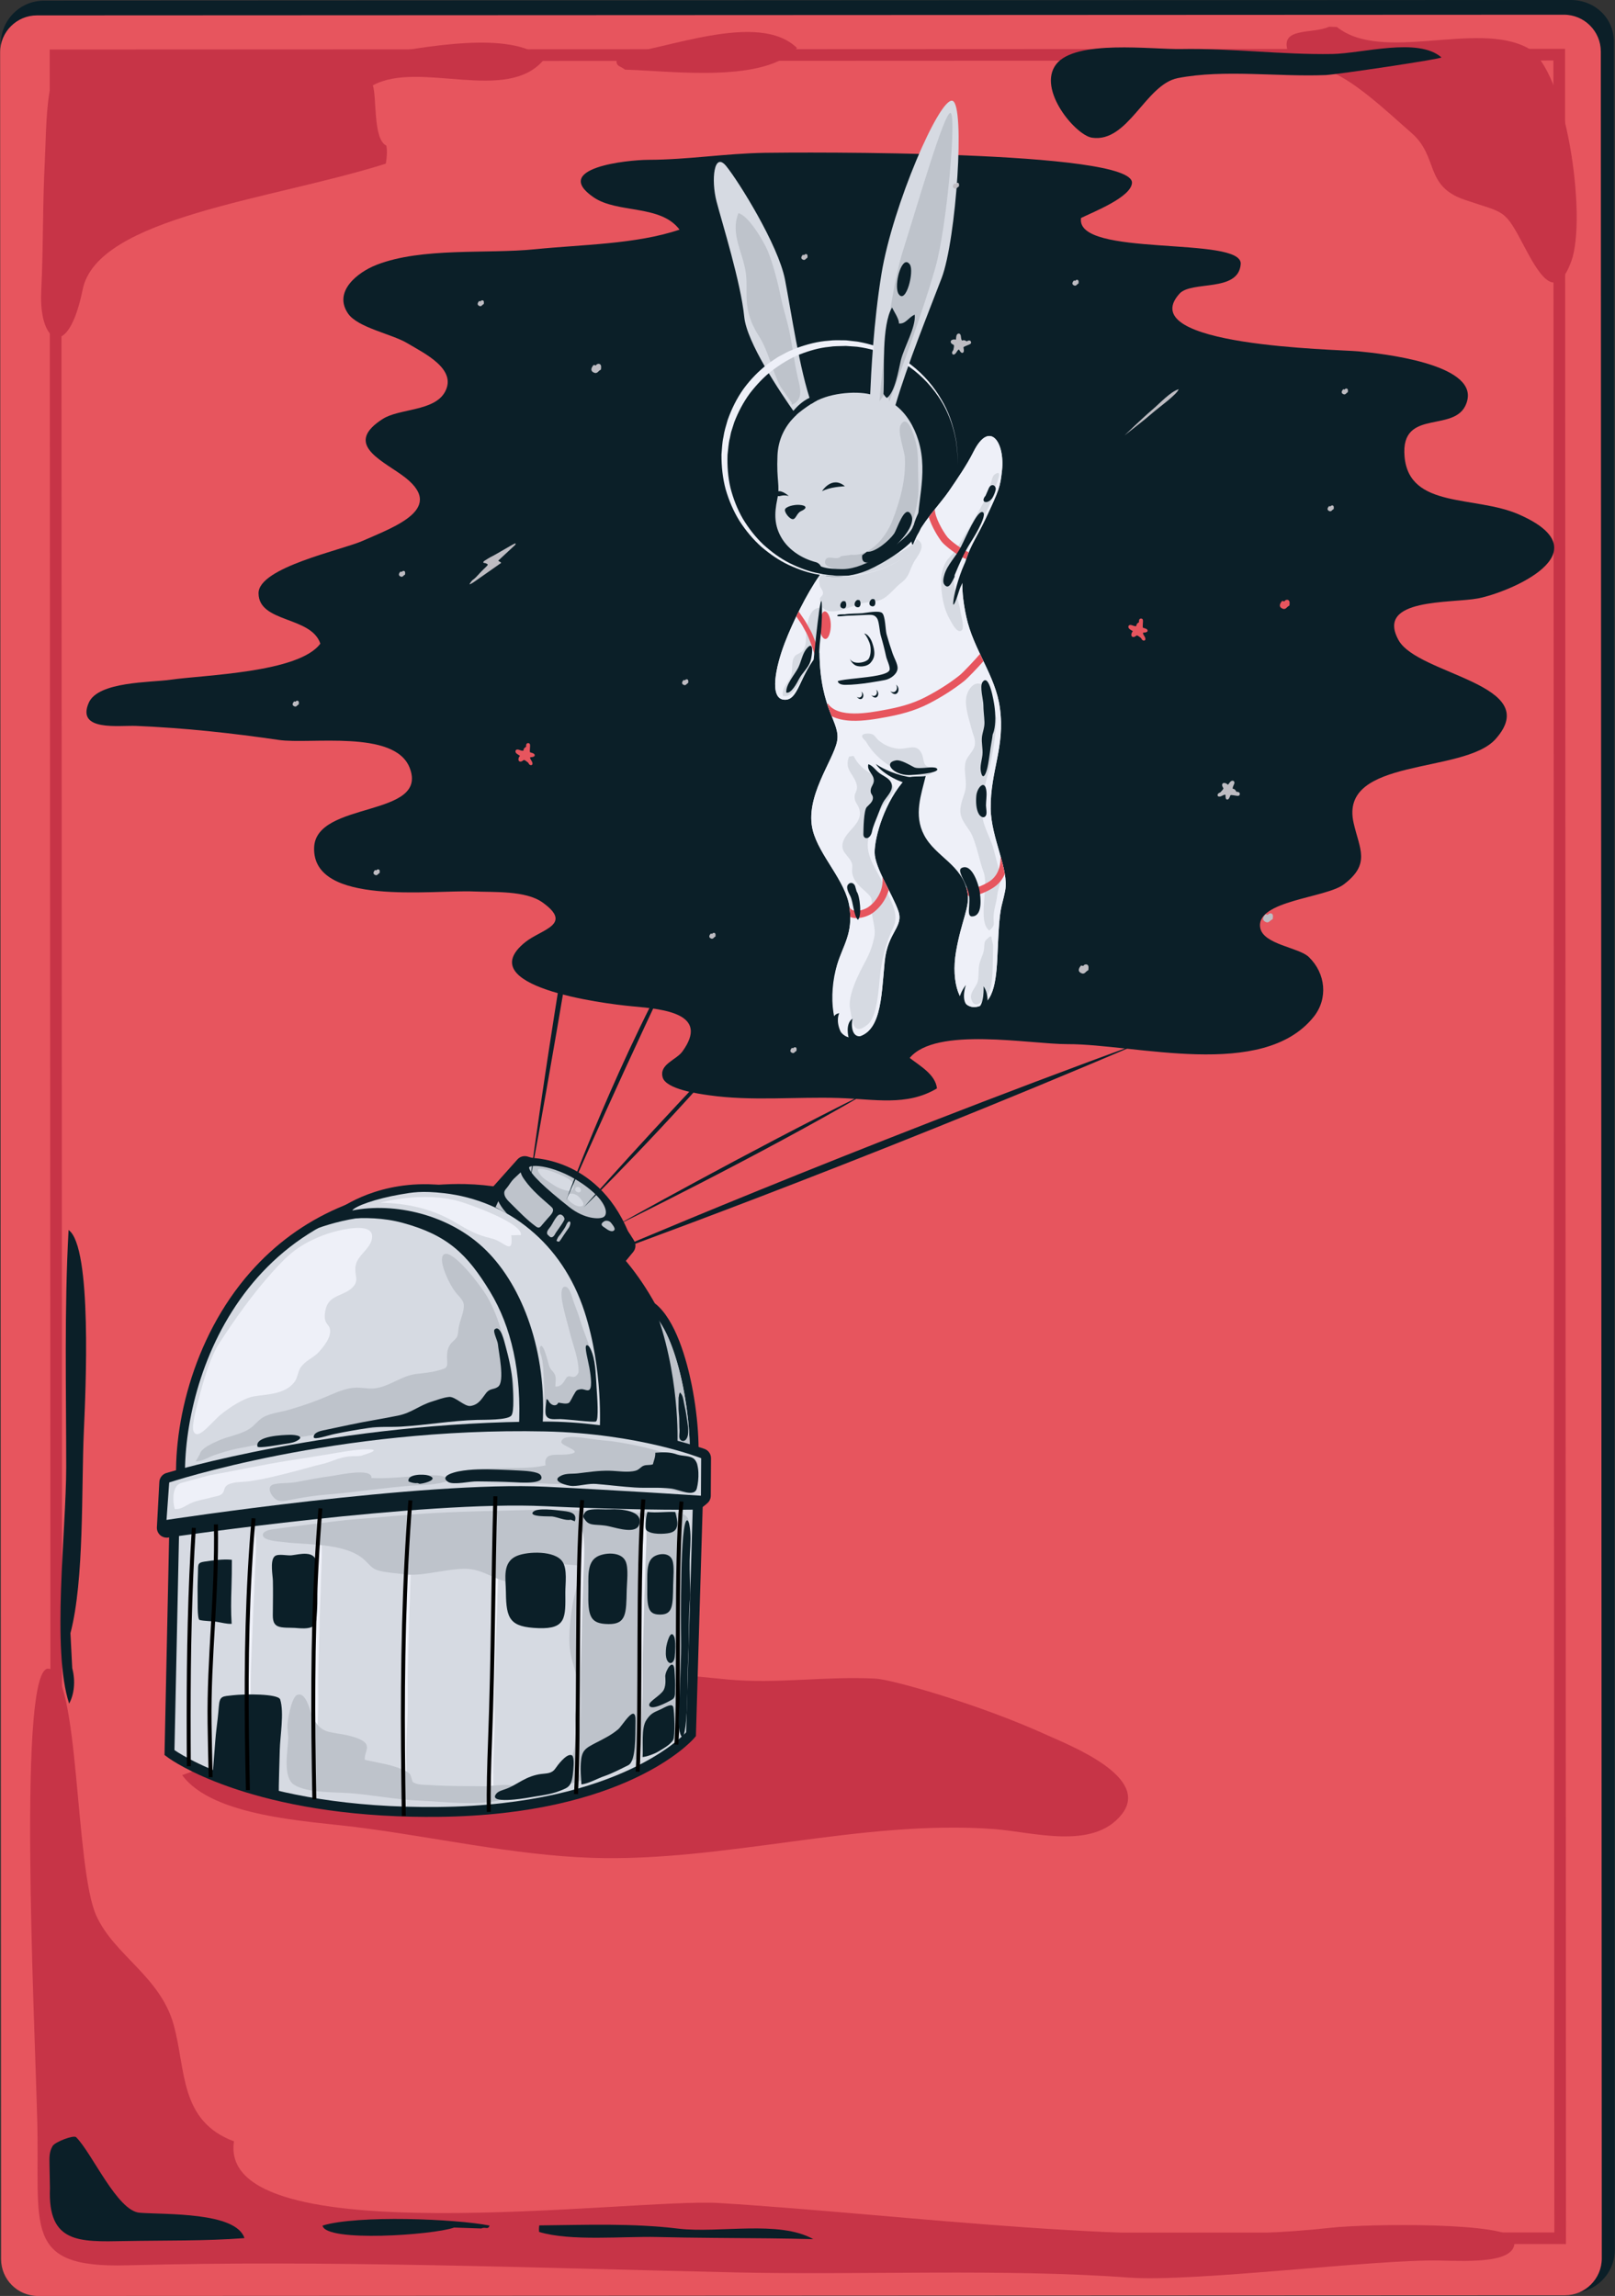 <?xml version="1.0" encoding="utf-8"?>
<!-- Generator: Adobe Illustrator 17.0.0, SVG Export Plug-In . SVG Version: 6.00 Build 0)  -->
<!DOCTYPE svg PUBLIC "-//W3C//DTD SVG 1.1//EN" "http://www.w3.org/Graphics/SVG/1.1/DTD/svg11.dtd">
<svg version="1.1" id="Layer_1" xmlns="http://www.w3.org/2000/svg" xmlns:xlink="http://www.w3.org/1999/xlink" x="0px" y="0px"
	 width="408px" height="580.007px" viewBox="0 0 408 580.007" style="enable-background:new 0 0 408 580.007;" xml:space="preserve"
	>
<rect x="0" y="0" width="408" height="580.007" fill="#333333" stroke="none"/>
<style type="text/css">
	.st0{fill:#BEBCC2;}
	.st1{fill:#0B1F28;}
	.st2{fill:#E7555E;}
	.st3{fill:#C73447;}
	.st4{fill:#D6DAE2;}
	.st5{fill:#BEC3CB;}
	.st6{fill:#EEF0F8;}
	.st7{fill:none;stroke:#000000;stroke-miterlimit:10;}
</style>
<g id="RULES">
</g>
<g id="Layer_1_1_">
	<path class="st0" d="M134.172,241.212c0.059-1.107,0.341-2.746-0.709-3.423c-0.864-0.56-2.361-0.007-2.529,0.847l-1.527-0.22
		c-1.299,1.589-2.235,3.664,0.051,4.751C132.084,244.419,132.39,241.988,134.172,241.212z"/>
	<path class="st0" d="M249.512,408.154c-0.5-0.218-1.967,0.964-3.244,1.802c-1.282,0.838-9.573,6.815-11.004,7.608
		c-1.431,0.798-3.93,2.809-4.644,3.33c-0.709,0.519-0.962,1.41,0.011,1.366c0.973-0.043,2.174,0.542,2.332,0.825
		c0.158,0.289-0.953,1.656-2.587,3.437c-1.633,1.782-4.112,5.408-5.289,6.438c-1.174,1.028-1.315,1.227-1.769,1.98
		c-0.457,0.753-1.323,2.108-0.465,1.635c0.857-0.479,1.282-0.844,2.415-1.719c1.134-0.881,14.605-12.359,15.316-12.879
		c0.713-0.519,1.039-0.83,0.391-1.093c-0.645-0.262-1.6-0.859-1.6-0.859s9.046-10.015,9.741-10.777
		C249.819,408.481,249.512,408.154,249.512,408.154z"/>
	<path class="st1" d="M396.832,0L11.087,0.171C5.09,0.173,0.216,5.052,0.218,11.048L0.459,568.53
		c0.004,5.995,4.883,10.869,10.878,10.866l385.748-0.168c5.994-0.003,10.869-4.881,10.867-10.878l-0.24-557.847
		C407.708,4.504,402.83-0.004,396.832,0z"/>
	<path class="st2" d="M395.095,3.717L9.349,3.886C4.201,3.887,0.03,8.063,0.034,13.211l0.241,557.48
		c0.003,5.147,4.176,9.318,9.322,9.316l385.749-0.172c5.146-0.002,9.316-4.177,9.315-9.323l-0.242-557.48
		C404.417,7.888,400.244,3.716,395.095,3.717z"/>
	<path class="st3" d="M264.357,438.247c-17.039-7.742-38.921-13.966-43.124-14.194c-12.513-0.677-25.037,1.401-37.543,0.203
		c-13.321-1.274-26.748-2.925-40.143-1.859c-11.462,0.913-22.6,5.758-34.172,3.567l-63.355,22.46
		c7.659,10.518,31.766,11.616,43.677,13.106c19.525,2.442,39.941,7.121,59.709,7.792c33.574,1.139,67.976-9.717,101.628-7.272
		c9.779,0.709,25.165,5.477,32.386-3.758C290.742,448.93,270.414,440.998,264.357,438.247z"/>
	<path class="st3" d="M385.87,12.076c-12.861-6.863-36.656,3.888-48.129-5.259l-1.958-0.064c-4.355,1.968-12.811-0.065-10.29,6.575
		c1.391,3.665,6.124,3.375,8.957,4.17c6.99,1.964,16.507,11.208,22.12,16.074c6.974,6.047,3.156,13.373,13.423,16.89
		c10.471,3.588,9.919,1.987,15.293,12.199c3.869,7.349,7.895,13.549,11.659,3.375C401.021,55.025,395.685,17.314,385.87,12.076z"/>
	<path class="st3" d="M96.351,13.592c-18.987,2.621-73.7,0.553-73.7,0.553C11.156,9.464,11.914,28.867,11.326,40.647
		c-0.613,12.311-0.322,20.247-0.915,33.148c-0.594,12.902,6.753,17.706,10.469-0.638c3.713-18.344,47.701-22.668,76.595-31.819
		c0.239-1.516,0.404-3.035,0.126-4.559c-3.398-1.583-2.392-12.318-3.412-15.216c11.772-6.448,34.06,4.829,43.32-6.623
		C129.057,7.34,106.605,12.177,96.351,13.592z"/>
	<path class="st3" d="M156.211,13.763c-1.249,3.138,0.32,2.692,1.688,3.833l0.979,0.033c11.34,0.371,34.433,3.384,42.477-5.5
		C191.583,2.628,168.068,12.679,156.211,13.763z"/>
	<path class="st3" d="M9.403,535.595c-0.738-27.989-4.951-115.058,2.888-114.058c7.84,1,6.574,50.311,12.028,62.373
		c4.581,10.133,16.201,15.336,19.594,27.727c3.09,11.295,1.41,24.17,15.197,29.305c-4.384,28.872,100.854,14.26,122.469,15.582
		c48.102,2.941,107.761,11.429,154.458,6.267c9.74-1.077,45.656-1.446,46.492,2.995c1.133,6.036-11.107,5.427-18.809,5.268
		c-16.621-0.34-62.098,5.523-78.673,4.298c-31.079-2.296-67.708-0.592-99.081-1.294c-51.456-1.149-103.051-3.148-154.014-1.795
		C5.492,572.964,10.116,562.594,9.403,535.595z"/>
	<path class="st3" d="M12.796,567.061L12.557,12.505l382.82-0.167l0.239,554.553L12.796,567.061z M15.5,15.445l0.235,548.673
		l376.939-0.166L392.437,15.28L15.5,15.445z"/>
	<path class="st1" d="M114.723,562.724c-5.236,1.888-32.499,3.78-33.238-0.499c8.775-2.694,33.676-1.717,42.185-0.003
		c-0.364,1.173-1.087,0.22-2.062,0.732L114.723,562.724z"/>
	<path class="st1" d="M12.619,552.771c0,0-0.109-5.647-0.113-5.872c0.001-0.015,0-0.03,0-0.048c-0.032-1.807-0.108-3.24,0.801-4.748
		c0.614-1.018,5.308-2.824,5.928-2.205c4.078,4.091,10.383,18.653,16.054,19.084c6.605,0.5,24.286-0.229,26.471,6.401
		c-9.963,0.772-20.207,0.561-30.255,0.753C19.886,566.356,12.054,566.696,12.619,552.771z"/>
	<path class="st1" d="M194.246,565.444c-9.353-0.101-18.691-0.091-28.116-0.329c-8.712-0.221-22.013,1.129-29.928-1.286
		c-0.066-0.581-0.048-1.07,0.027-1.65c11.989-0.112,23.411-0.596,35.187,0.821c10.144,1.221,25.419-2.221,34.035,2.648
		C201.708,565.548,197.976,565.487,194.246,565.444z"/>
	<path class="st1" d="M17.322,310.727c-1.087,19.854-0.594,40.085-0.594,59.887c0.001,16.189-3.735,46.121,0.742,59.741
		c1.306-2.383,1.629-5.745,0.778-8.95l-0.45-8.832c3.534-13.496,2.728-36.359,3.39-51.164
		C21.628,351.537,23.343,314.916,17.322,310.727z"/>
	<path class="st1" d="M336.562,13.644c-12.726,0.209-25.486-1.488-38.21-1.251c-7.263,0.132-26.658-2.476-31.535,3.849
		c-4.871,6.322,4.914,17.928,9.049,18.542c9.177,1.362,13.507-13.474,21.714-15.061c11.663-2.252,25.323-0.265,37.34-0.759
		c2.661-0.109,29.643-4.101,29.218-4.472C358.247,9.352,344.186,13.519,336.562,13.644z"/>
	<g>
		<path class="st1" d="M174.745,349.836c-1.209-6-4.005-16.496-9.32-20.604c-7.53-13.541-21.933-29.562-47.992-30.114
			c-1.132-0.025-2.289-0.019-3.449,0.015c-21.211,0.645-38.277,8.123-50.726,22.224c-14.871,16.844-20.028,40.231-18.545,55.938
			l0.185,1.939l1.944,0.092c5.702,0.266,11.628,0.466,17.612,0.593c57.462,1.218,108.984-4.51,109.498-4.568l1.614-0.182l0.33-1.591
			C177.001,368.281,176.538,358.738,174.745,349.836z"/>
		<path class="st4" d="M46.95,377.082c-2.17-22.986,10.993-74.003,67.106-75.708c25.417-0.771,40.83,13.269,49.648,29.374
			c8.162,5.598,12.084,32.359,10,42.372C173.704,373.12,111.728,380.116,46.95,377.082z"/>
		<path class="st5" d="M165.983,332.976c0.447,2.778,1.083,5.529,1.648,8.288c0.845,4.13,1.307,8.299,1.626,12.5
			c0.493,6.562,0.668,13.141,1.059,19.71c2.201-0.223,3.388-0.356,3.388-0.356C175.581,364.091,172.578,341.442,165.983,332.976z"/>
		<path class="st1" d="M149.559,330.728c-5.705-17.594-19.609-29.292-37.191-31.291c-1.365-0.156-2.741-0.248-4.094-0.278
			c-14.402-0.304-23.085,6.596-23.448,6.889l-8.392,5.751c0,0,10.66-5.086,21.87-4.523c8.881,0.445,17.091,4.057,23.101,10
			c9.488,9.376,14.731,25.716,13.683,42.644l-0.118,1.935l18.405,1.663l0.13-2.044C153.544,360.838,154.437,345.771,149.559,330.728
			z"/>
		<path class="st4" d="M147.66,331.344c-5.617-17.322-19.35-28.088-35.517-29.926c-5.587-0.635-7.936-0.217-11.146,0.346
			c-6.079,1.064-11.244,2.899-12.011,4.026c10.552-2.096,24.573,0.925,33.819,10.067c9.283,9.173,15.413,25.759,14.272,44.187
			l14.435,1.302C151.512,361.345,152.477,346.198,147.66,331.344z"/>
		<path class="st1" d="M176.039,375.996c-0.771-0.316-19.176-7.734-49.31-8.373c-4.276-0.091-8.633-0.037-12.956,0.158
			c-17.362,0.788-67.097,15.23-69.206,15.847l-1.754,0.513l-1.255,59.203l1.049,0.765c0.778,0.568,19.551,13.937,61.514,14.828
			l0.002,0c2.208,0.046,4.472,0.059,6.732,0.032c46.92-0.519,63.669-18.932,64.359-19.715l0.592-0.675l1.829-61.929L176.039,375.996
			z"/>
		<path class="st4" d="M45.263,386.022l-1.188,56.074c0,0,20.393,14.896,66.749,14.38c46.353-0.513,62.513-18.871,62.513-18.871
			l1.752-59.305c0,0-23.7-9.727-61.205-8.028C96.623,371.054,45.263,386.022,45.263,386.022z"/>
		<path class="st6" d="M80.103,447.365c-0.001-1.524-0.072-3.022-0.068-4.588c0.011-3.518,0.264-7.033,0.343-10.631
			c0.067-3.272-0.045-6.358,0.023-9.642c0.073-3.396,0.218-7.461,0.291-10.799c0.093-4.486,0.284-7.84,0.365-11.628
			c0.097-4.65,0.642-9.651-0.255-12.791c-0.04,0.318-0.076,0.651-0.093,0.981l-0.066,0.33c-0.064,3.007-0.288,5.183-0.291,8.139
			c-0.007,3.007-0.09,6.6-0.202,9.471c-0.212,5.416-0.479,11.043-0.408,16.449c0.038,2.683-0.204,4.906-0.16,7.642
			c0.041,2.847-0.175,5.88-0.127,8.64c0.028,1.444,0.152,2.778,0.145,4.327c-0.006,1.308-0.088,2.875-0.089,4.152
			C79.513,449.6,80.103,450.14,80.103,447.365z"/>
		<path class="st6" d="M62.822,446.005c0.017-1.523-0.036-3.021-0.014-4.591c0.055-3.515,0.353-7.029,0.471-10.624
			c0.109-3.271,0.031-6.357,0.14-9.639c0.113-3.398,0.308-7.46,0.417-10.796c0.151-4.485,0.383-7.837,0.507-11.622
			c0.155-4.652,0.76-9.645-0.099-12.794c-0.044,0.316-0.083,0.648-0.106,0.98l-0.07,0.33c-0.1,3.002-0.35,5.179-0.388,8.134
			c-0.043,3.005-0.54,6.26-0.686,9.131c-0.275,5.41-0.246,11.373-0.236,16.778c0.007,2.684-0.261,4.902-0.253,7.641
			c0.01,2.846-0.244,5.877-0.227,8.638c0.01,1.443,0.118,2.78,0.093,4.328c-0.023,1.308-0.123,2.872-0.139,4.15
			C62.208,448.231,62.789,448.779,62.822,446.005z"/>
		<path class="st6" d="M102.71,447.177c0-1.52-0.07-3.019-0.063-4.588c0.011-3.515,0.267-7.033,0.341-10.63
			c0.069-3.27-0.045-6.356,0.025-9.641c0.073-3.395,0.218-7.461,0.287-10.797c0.095-4.487,0.288-7.843,0.367-11.63
			c0.097-4.651,0.642-9.65-0.252-12.79c-0.044,0.318-0.076,0.65-0.093,0.981l-0.068,0.33c-0.062,3.006-0.286,5.183-0.291,8.14
			c-0.005,3.006-0.088,6.598-0.202,9.47c-0.21,5.415-0.481,11.042-0.406,16.449c0.038,2.682-0.206,4.904-0.164,7.642
			c0.045,2.847-0.173,5.879-0.121,8.641c0.023,1.442,0.148,2.777,0.141,4.325c-0.008,1.31-0.09,2.875-0.089,4.153
			C102.124,449.413,102.711,449.955,102.71,447.177z"/>
		<path class="st6" d="M124.675,452.133c-0.001-1.524-0.072-3.021-0.07-4.589c0.013-3.516,0.264-7.032,0.343-10.631
			c0.069-3.271-0.045-6.358,0.025-9.641c0.071-3.396,0.218-7.463,0.289-10.796c0.093-4.487,0.286-7.842,0.367-11.629
			c0.099-4.652,0.641-9.653-0.257-12.792c-0.038,0.318-0.072,0.651-0.093,0.981l-0.066,0.332c-0.064,3.005-0.288,5.181-0.295,8.138
			c-0.003,3.006-0.085,6.599-0.2,9.472c-0.208,5.414-0.479,11.042-0.405,16.446c0.037,2.685-0.204,4.907-0.162,7.644
			c0.043,2.847-0.175,5.881-0.125,8.641c0.028,1.443-0.282,3.015-0.286,4.565c-0.008,1.308,0.342,2.635,0.343,3.914
			C124.085,454.368,124.675,454.907,124.675,452.133z"/>
		<path class="st5" d="M122.494,451.239c-4.591-0.051-9.257,0.015-13.835-0.295c-1.454-0.095-3.374,0.026-4.421-0.828
			c-0.092-0.076-0.402-1.617-0.687-1.965c-0.39-0.481-1.356-0.897-1.913-1.15c-2.787-1.26-6.381-1.713-9.448-2.426
			c-0.275-1.423,0.971-2.644,0.327-3.938c-0.653-1.322-3.835-2.072-5.174-2.353c-4.324-0.91-6.303-0.298-8.421-4.687
			c-0.669-1.379-1.568-6.447-3.932-5.382c-1.368,0.621-2.565,6.965-2.364,8.253l0.196,2.497c-0.065,3.162-1.541,10.06,1.549,11.952
			c3.332,2.042,10.215,1.769,14.13,2.081c5.818,0.463,11.623,1.633,17.476,1.878c7.077,0.297,15.932,1.575,22.681-0.704
			c1.042-0.354,2.02-0.99,2.747-1.748C130.05,449.934,124.76,451.265,122.494,451.239z"/>
		<path class="st5" d="M172.862,420.641c0.529-9.296,0.673-16.021,0.844-24.083c0.103-4.819,0.178-8.306,0.257-12.129
			c0.079-3.654-8.222-2.135-12.084-2.25c-9.803-0.291-18.22-0.998-27.415-0.746c-9.476,0.258-19.426,0.355-28.945,1.048
			c-5.306,0.386-10.634,0.933-15.985,1.323c-3.734,0.271-19.165,2.3-20.657,2.52c-0.796,0.117-2.68,0.502-2.473,1.592
			c0.238,1.269,3.918,1.485,4.8,1.598c4.51,0.581,9.125,0.445,13.597,1.351c2.421,0.488,5.231,1.345,7.178,3.117
			c1.915,1.741,1.944,2.543,4.953,3.067c1.775,0.309,3.692,0.427,5.434,0.67c4.479,0.62,11.963-1.887,16.492-1.326
			c5.251,0.651,8.627,5.175,13.867,2.272c2.177-1.208,3.489-2.903,6.351-3.367c2.061-0.334,4.607-0.036,6.687,0.129
			c1.144,2.335-0.722,7.424-1.108,9.901c-0.646,4.117-1.289,9.16-0.343,13.208c0.614,2.616,1.783,5.712,2.09,8.252
			c0.316,2.642-1.368,4.798-1.157,7.481c0.459,5.737,0.375,11.209-5.105,14.153c-1.704,0.915-5.291,3.502-1.519,3.727
			c1.982,0.118,6.234-1.908,8.244-2.449c5.127-1.384,9.583-3.86,14.533-5.531c3.995-1.351,10.145-3.679,10.991-8.577
			C173.139,431.225,172.614,425.048,172.862,420.641z"/>
		<path class="st6" d="M146.395,446.776c0.003-1.525-0.072-3.021-0.068-4.589c0.013-3.518,0.267-7.033,0.345-10.632
			c0.067-3.27-0.047-6.356,0.022-9.641c0.073-3.395,0.222-7.461,0.293-10.798c0.093-4.487,0.284-7.841,0.365-11.627
			c0.099-4.652,0.642-9.653-0.252-12.792c-0.04,0.318-0.077,0.65-0.095,0.98l-0.064,0.332c-0.066,3.005-0.288,5.182-0.293,8.139
			c-0.007,3.004-0.09,6.598-0.202,9.47c-0.212,5.415-0.479,11.042-0.406,16.448c0.037,2.683-0.206,4.903-0.164,7.643
			c0.041,2.846-0.175,5.881-0.123,8.64c0.026,1.441-0.284,3.017-0.288,4.564c-0.008,1.312,0.344,2.637,0.344,3.914
			C145.805,449.01,146.398,449.55,146.395,446.776z"/>
		<path class="st6" d="M162.062,442.95c0-1.524-0.068-3.021-0.061-4.588c0.013-3.518,0.271-7.034,0.35-10.633
			c0.071-3.27-0.039-6.356,0.033-9.64c0.073-3.395,0.224-7.462,0.295-10.798c0.097-4.484,0.294-7.84,0.379-11.628
			c0.099-4.65,0.648-9.65-0.246-12.791c-0.04,0.318-0.076,0.65-0.093,0.982l-0.066,0.33c-0.066,3.004-0.294,5.182-0.3,8.14
			c-0.005,3.004-0.096,6.598-0.207,9.47c-0.214,5.415-0.489,11.041-0.418,16.446c0.033,2.685-0.211,4.905-0.17,7.644
			c0.04,2.847-0.179,5.88-0.13,8.64c0.026,1.442-0.284,3.016-0.29,4.565c-0.006,1.308,0.342,2.635,0.341,3.914
			C161.474,445.185,162.06,445.728,162.062,442.95z"/>
		<path class="st1" d="M179.627,368.383c0.004-1.067-0.668-2.019-1.674-2.37c-0.73-0.254-18.138-6.236-37.14-6.851
			c-1.05-0.033-2.097-0.051-3.121-0.049c-52.638,0.036-95.25,12.872-95.676,13.003c-1.001,0.305-1.704,1.204-1.76,2.248
			l-0.619,11.451c-0.04,0.764,0.268,1.504,0.839,2.008c0.442,0.385,0.996,0.602,1.569,0.618c0.176,0.008,0.354-0.006,0.532-0.039
			c0.632-0.117,64.558-9.383,95.065-7.906c18.192,0.879,36.133,1.016,38.631,0.82c0.692-0.055,2.001-1.18,2.501-1.65
			c0.502-0.468,0.79-1.124,0.793-1.81L179.627,368.383z"/>
		<path class="st4" d="M42.068,383.96l0.678-9.459c0,0,42.087-14.013,94.95-12.894c23.774,0.505,39.438,6.763,39.438,6.763
			l-0.056,9.476c0,0-20.7-1.371-39.124-2.263C106.823,374.079,42.068,383.96,42.068,383.96z"/>
		<path class="st1" d="M157.486,319.062c12.758,19.486,11.673,45.4,11.661,45.664l1.992,0.096c0.01-0.221,0.761-17.952-6.106-35.362
			C164.321,327.654,159.167,320.78,157.486,319.062z"/>
		<path class="st1" d="M81.982,308.841c0,0,9.968-2.589,19.777,0.086c11.239,3.064,16.256,7.811,22.072,17.422
			c5.3,8.755,8.047,20.285,7.244,34.729l2.668-0.443l2.498-0.113c0,0,3.32-23.533-12.229-42.646
			C110.639,301.444,85.54,305.591,81.982,308.841z"/>
		<path class="st1" d="M152.346,361.362l17.704,3.869c0,0-0.142-18.97-6.717-36.049c-1.787-4.646-5.369-8.528-8.377-12.644
			c-14.053-19.248-34.911-15.369-34.911-15.369s20.371,6.527,27.999,27.856C154.635,347.449,152.346,361.362,152.346,361.362z"/>
		<path class="st1" d="M70.782,429.324c-0.475-1.5-9.067-1.407-11.951-1.072c-2.638,0.31-3.335,0.086-3.551,2.861
			c-0.162,2.079-0.38,3.94-0.632,5.972c-0.323,2.616-0.684,9.086-0.984,11.449l16.761,5.508c-0.034-3.719,0.172-8.093,0.254-11.963
			C70.752,438.627,71.83,432.648,70.782,429.324z"/>
		<path class="st1" d="M58.576,394.061c0-0.007,0-0.013-0.001-0.021c-2.071-0.251-4.84,0.141-7.004,0.468
			c-1.668,0.254-1.519,0.761-1.555,2.586c-0.026,1.289-0.132,3.573-0.098,4.815c0.059,2.043-0.154,7.147,0.507,7.329
			c1.065,0.291,3.209,0.285,4.312,0.46c1.229,0.195,2.519,0.568,3.787,0.516c-0.208-2.99-0.152-5.991-0.051-8.984
			C58.552,398.847,58.582,396.445,58.576,394.061z"/>
		<path class="st1" d="M69.242,393.307c0.061-0.077,0.13-0.146,0.207-0.203c0.866-0.664,3.136-0.071,4.208-0.203
			c1.291-0.159,2.421-0.457,3.725-0.381c3.465,0.199,2.611,3.6,2.688,6.372c0.076,2.708,0.197,5.555-0.007,8.31
			c-0.083,1.11-0.021,2.73-0.891,3.522c-1.003,0.91-3.398,0.606-4.679,0.517c-1.21-0.084-3.244,0.068-4.313-0.424
			c-1.419-0.654-1.266-2.283-1.25-3.812c0.027-2.561,0.065-5.129,0.008-7.693C68.905,398.028,68.233,394.543,69.242,393.307z"/>
		<path class="st7" d="M103.68,379.032c-1.641,20.864-2.012,41.879-1.869,62.822c0.039,5.637,0.119,11.27,0.204,16.905"/>
		<path class="st7" d="M80.948,381.044c-1.605,19.238-1.943,38.616-1.765,57.932c0.047,5.199,0.137,10.394,0.231,15.589"/>
		<path class="st7" d="M64.06,383.553c-1.58,17.966-1.891,36.064-1.688,54.103c0.055,4.853,0.152,9.706,0.256,14.559"/>
		<path class="st7" d="M54.547,385.096c0.327,18.098-1.833,33.531-1.602,50.305c0.061,4.514,0.166,9.027,0.276,13.539"/>
		<path class="st7" d="M48.968,385.972c-1.009,15.757-1.304,31.623-1.308,47.433c-0.002,4.253,0.021,8.507,0.046,12.76"/>
		<path class="st7" d="M125.145,377.992c-0.602,20.681-0.508,39.602-1.356,62.055c-0.212,5.632-0.395,12.037-0.309,17.67"/>
		<path class="st7" d="M147.065,378.954c-1.61,19.436-0.626,57.086-1.546,74.271"/>
		<path class="st7" d="M162.528,378.784c-1.579,17.998-0.537,52.87-1.431,68.786"/>
		<path class="st7" d="M172.158,379.32c-1.538,16.06-0.414,47.19-1.275,61.393"/>
		<path class="st1" d="M142.822,402.289c-0.018-2.16,0.571-5.892-0.744-7.817c-1.919-2.792-8.624-2.576-11.371-1.472
			c-3.914,1.572-2.929,5.64-2.896,9.25c0.063,6.783,1.023,8.797,8.242,9.053C143.071,411.553,142.872,408.573,142.822,402.289z"/>
		<path class="st1" d="M158.326,401.68c0.043-2.016,0.515-5.517-0.286-7.283c-1.171-2.559-5.502-2.191-7.304-1.091
			c-2.565,1.567-2.032,5.347-2.101,8.715c-0.13,6.335,0.441,8.193,5.093,8.251C158.25,410.328,158.2,407.55,158.326,401.68z"/>
		<path class="st1" d="M170.061,400.376c0.029-1.73,0.343-4.744-0.196-6.232c-0.79-2.159-3.717-1.717-4.933-0.723
			c-1.731,1.418-1.366,4.638-1.412,7.527c-0.081,5.43,0.304,7.004,3.444,6.92C170.017,407.787,169.981,405.408,170.061,400.376z"/>
		<path class="st1" d="M160.178,313.389c-10.072-16.693-26.29-21.069-26.975-21.248c-0.906-0.235-1.869,0.056-2.486,0.754
			l-7.404,8.293l3.722,3.32l0.009-0.014l20.99,18.438l-0.05,0.062l3.853,3.165l8.134-9.898
			C160.637,315.444,160.723,314.292,160.178,313.389z"/>
		<path class="st1" d="M158.757,311.31c-4.1-10.001-10.743-14.589-15.595-16.679c-5.29-2.279-9.632-2.153-9.814-2.148
			c-0.768,0.027-1.455,0.494-1.762,1.201c-0.303,0.705-0.18,1.524,0.33,2.102c0.488,0.562,12.114,13.782,24.324,18.157
			c0.409,0.148,0.844,0.153,1.244,0.033c0.324-0.097,0.625-0.277,0.867-0.532C158.898,312.876,159.058,312.038,158.757,311.31z"/>
		<path class="st5" d="M133.664,295.01c-0.181-0.97,7.002-0.953,14.69,4.907c4.793,3.648,5.394,6.705,4.163,7.509
			c-1.015,0.661-4.843,0.555-8.667-2.46C137.639,300.062,133.957,296.57,133.664,295.01z"/>
		<g>
			<path class="st5" d="M139.642,305.331c-0.087-0.198-0.265-0.38-0.504-0.592c-2.21-1.966-4.621-3.897-6.542-6.582
				c-0.465-0.646-0.801-1.126-1.063-1.998c-0.541,0.538-1.147,1.046-1.697,1.59c-0.595,0.589-1.037,1.307-1.517,1.987
				c-0.336,0.471-0.917,0.939-0.933,1.564c-0.023,1.149,0.962,2.029,1.71,2.771c2.049,2.024,3.958,4.055,6.296,5.765
				c0.654,0.48,0.994,0.312,1.462-0.29c0.483-0.618,1.057-1.197,1.556-1.806C138.874,307.178,140.028,306.189,139.642,305.331z"/>
			<path class="st5" d="M138.233,311.694c0.033,0.106,0.107,0.214,0.241,0.324c0.322,0.266,0.556,0.672,1.016,0.509
				c0.537-0.191,0.739-0.847,1.027-1.257c0.466-0.676,0.96-1.334,1.408-2.025c0.219-0.336,0.424-0.681,0.614-1.038
				c0.281-0.532-0.417-1.34-0.917-1.388c-0.491-0.046-0.783,0.314-1.059,0.665c-0.55,0.697-0.913,1.517-1.392,2.253
				C138.827,310.265,138.02,310.974,138.233,311.694z"/>
			<path class="st5" d="M140.692,313.165c-0.146,0.275-0.142,0.422,0.498,0.51c0.167,0.023,0.871-1.091,1.205-1.617
				c0.423-0.664,0.895-1.279,1.333-1.939c0.165-0.251,0.426-0.933,0.365-1.261c-0.097-0.532-0.588-0.231-0.771,0.083
				c-0.319,0.55-0.473,1.041-0.827,1.517c-0.246,0.333-0.902,1.375-1.192,1.672C140.935,312.505,140.834,312.897,140.692,313.165z"
				/>
		</g>
		<path class="st5" d="M125.898,303.434c0.715,1.639,2.243,3.202,2.243,3.202l-2.95-1.675L125.898,303.434z"/>
		<path class="st4" d="M143.661,297.842c-0.472-0.315-0.995-0.574-1.447-0.775c-1.639-0.73-3.434-1.548-5.314-1.743
			c-0.603-0.063-1.154-0.155-0.952,0.512c0.114,0.359,0.509,0.851,0.744,1.152c0.708,0.901,1.763,1.41,2.7,2.066
			c1.155,0.806,2.322,1.39,3.805,1.721c0.711,0.159,1.376,0.095,1.628-0.581C145.199,299.206,144.526,298.423,143.661,297.842z"/>
		<path class="st4" d="M146.947,303.177c-0.355-0.496-0.829-0.961-1.081-1.143c-1.672-1.202-3.767-0.057-1.746,1.609
			c0.611,0.502,1.568,1.142,2.409,1.124C147.724,304.742,147.474,303.924,146.947,303.177z"/>
		<path class="st4" d="M146.175,299.879c-0.287-0.091-0.606-0.032-0.784,0.256c-0.545,0.888,1.375,1.654,1.377,0.467
			C146.769,300.257,146.494,299.977,146.175,299.879z"/>
		<path class="st5" d="M129.108,345.807c-1.51-6.362-3.16-14.199-6.935-19.658c-3.335-4.817-8.582-10.654-10.113-9.189
			c-1.525,1.462,1.668,8,3.317,9.832c1.688,1.876,2.193,2.362,1.526,4.902c-0.368,1.397-0.927,2.69-1.085,4.13
			c-0.246,2.237-0.259,1.863-1.743,3.413c-1.125,1.172-1.227,2.854-1.121,4.339c0.14,2.022-0.178,2.053-2.178,2.613
			c-1.857,0.521-3.597,0.665-5.495,0.881c-3.852,0.437-6.785,3.173-10.57,3.645c-1.708,0.213-3.404-0.268-5.128-0.155
			c-1.81,0.119-3.844,0.843-5.534,1.582c-3.656,1.603-7.216,2.889-11.092,4.005c-1.906,0.549-4.362,0.835-6.137,1.694
			c-1.554,0.751-2.442,2.277-3.892,3.167c-2.386,1.461-5.211,1.791-7.718,2.911c-1.346,0.601-4.403,1.881-4.728,3.431l-1.034,1.807
			c1.595,0.07,3.201-1.062,4.686-1.563c1.894-0.636,3.917-1.279,5.889-1.668c3.198-0.631,6.435-1.213,9.646-1.785
			c6.931-1.234,14.035-2.549,21.061-3.048c9.424-0.669,18.716-2.01,28.081-2.608c2.634-0.17,7.831,0.047,9.705-2.113
			C130.55,354.026,129.772,348.607,129.108,345.807z"/>
		<path class="st5" d="M149.417,342.684c-0.541-3.5-1.718-5.493-2.762-8.905c-0.481-1.573-1.033-3.117-1.646-4.66
			c-0.351-0.882-0.897-3.579-1.906-3.984c-1.484-0.599-1.316,2.056-1.156,3.101c0.425,2.843,1.4,5.899,2.107,8.729
			c0.765,3.055,2.261,6.648,2.093,9.782c-1.186,2.327-2.242-0.015-3.16,1.458c-0.649,1.032-1.163,2.126-2.684,2.074
			c-0.025-0.917,0.286-2.262-0.152-3.099c-0.5-0.963-1.12-1.089-1.456-2.229c-0.18-0.611-1.663-6.879-2.363-4.373l0.142,1.167
			c0.951,2.323,0.786,5.652,0.988,8.167c0.154,1.937-0.251,6.131,1.124,7.55c1.414,1.459,5.545,1.237,7.499,1.277
			c1.317,0.028,2.512,0.306,3.534-0.545c1.107-0.917,0.958-2.706,1.053-4.143C150.898,350.635,149.929,345.993,149.417,342.684z"/>
		<path class="st5" d="M175.874,374.459c-0.126-1.148,0.37-3.462,0.396-4.609c0.018-0.832-2.367-1.457-4.451-1.923
			c-2.652-0.594-5.143-1.295-7.769-1.993c-2.793-0.742-8.273-1.839-11.757-2.077c-3.489-0.241-10.265-2.047-10.484,0.443
			c-0.089,1.028,6.855,2.642,1.099,3.145c-2.464,0.214-5.664-0.639-5.073,2.726c-6.069,1.408-13.04-0.173-18.971,1.833
			c-1.514,0.513-2.248,1.492-0.339,2.115c1.228,0.404,3.123,0.155,4.416,0.252c3.461,0.259,6.993,0.152,10.465,0.222
			c3.399,0.067,6.823,0.473,10.208,0.216c4.01-0.306,8.238,0.125,12.255,0.592c3.182,0.372,6.348,0.133,9.632,0.37
			c1.643,0.119,3.208,0.461,4.806,0.771c1.168,0.226,2.887,0.908,4.143,0.583C175.958,376.733,176.035,375.935,175.874,374.459z"/>
		<path class="st5" d="M104.568,372.938c-3.579,0.232-7.121,0.62-10.729,0.43c0.262-2.716-8.692-0.679-9.931-0.517
			c-3.055,0.398-6.04,0.974-9.062,1.552c-1.851,0.355-3.765,0.118-5.619,0.541c-1.749,0.403-1.079,2.146-0.292,3.104
			c1.168,1.427,2.308,1.293,3.99,0.941c3.345-0.697,6.59-1.203,9.997-1.47c6.924-0.545,13.81-1.667,20.729-2.187
			c3.348-0.252,6.489-0.131,9.7-1.287c-0.682-1.893-5.178-1.28-6.711-1.218C105.948,372.854,105.257,372.893,104.568,372.938z"/>
		<path class="st1" d="M170.104,431.304c-0.264-1.251-2.221,0.074-3.213,0.514c-1.797,0.801-2.521,1.031-3.63,2.75
			c-1.31,2.021-0.722,6.55-0.906,9.288c1.027-0.064,3.029-0.819,3.921-1.36c1.113-0.673,3.161-1.774,3.776-2.963
			C170.612,438.446,170.367,432.558,170.104,431.304z"/>
		<path class="st1" d="M160.554,434.719c0.102-4.737-3.322,1.246-4.374,2.128c-1.804,1.51-3.603,2.365-5.591,3.395
			c-2.774,1.438-3.655,1.916-3.848,5.155c-0.142,2.352,0.071,3.233,0.134,5.363c1.639-0.09,4.243-1.573,5.904-2.119
			c1.698-0.557,4.314-1.908,5.916-2.699C160.712,444.944,160.474,438.558,160.554,434.719z"/>
		<path class="st1" d="M170.367,421.605c-0.327-2.684-2.197,0.24-2.304,1.808c-0.013,0.227,0.295,2.227-0.403,3.519
			c-0.725,1.342-3.722,2.882-3.652,3.745c0.135,1.693,4.504-0.572,5.846-1.373c0.827-0.492,0.652-1.588,0.68-2.334
			c0.07-1.702-0.02-3.379-0.141-5.079C170.384,421.789,170.377,421.694,170.367,421.605z"/>
		<path class="st1" d="M174.397,402.928c-0.065-2.883-0.209-5.815-0.167-8.705c0.036-2.457,0.357-4.954,0.146-7.401
			c-0.073-0.861-0.277-2.735-0.769-2.761c-1.832-0.099-1.592,26.564-1.545,29.744c0.083,5.573-0.273,9.922-0.412,16.396
			c-0.039,1.836-0.279,3.85-0.168,5.678c0.115,1.833,0.901,4.533,1.489,1.461c0.646-3.379,0.673-8.983,0.716-12.719
			c0.027-2.19,0.086-4.402,0.193-6.451C174.143,413.244,173.888,407.772,174.397,402.928z"/>
		<g>
			<path class="st1" d="M144.836,447.101c0.098-1.267,0.305-3.581-0.545-3.752c-1.337-0.267-3.494,2.685-3.969,3.381
				c-0.916,1.347-2.185,1.236-3.606,1.415c-1.722,0.216-3.302,0.831-4.785,1.644c-1.459,0.801-2.712,1.638-4.283,2.187
				c-0.649,0.227-1.682,0.507-2.169,1.039c-2.663,2.927,7.392,1.214,7.987,1.104c2.637-0.491,5.496-0.723,8.006-1.729
				C143.742,451.479,144.496,451.332,144.836,447.101z"/>
		</g>
		<path class="st1" d="M175.461,368.668c-1.006-1.041-3.119-0.773-4.461-1.257c-1.777-0.642-3.395-0.563-5.454-0.425
			c0.048,1.087-0.363,1.967-0.611,2.927c-0.74,0.284-1.54,0.063-2.311,0.348c-0.746,0.276-1.11,0.998-2.019,1.254
			c-1.971,0.553-4.54,0.065-6.608,0.021c-2.847-0.061-5.238,0.34-8.031,0.666c-1.301,0.153-2.814-0.041-4.049,0.501
			c-3.261,1.447,1.557,2.712,2.76,2.695c2.031-0.026,3.959-0.691,6-0.522c3.242,0.266,6.472,0.688,9.72,0.895
			c3.02,0.194,6.086-0.101,9.091,0.249c2.217,0.256,5.921,2.351,6.551-0.027C176.627,373.76,176.705,369.958,175.461,368.668z"/>
		<path class="st1" d="M136.598,372.68c-0.647-1.027-4.323-1.121-5.441-1.195c-1.78-0.116-3.553-0.156-5.314-0.23
			c-3.33-0.141-6.757-0.17-9.969,0.442c-1.03,0.195-4.939,1.143-2.685,2.654c1.312,0.88,5.819-0.194,7.322-0.133l0.497,0.002
			c2.939,0.016,5.924,0.059,8.808,0.215C130.996,374.5,138.101,375.074,136.598,372.68z"/>
		<path class="st1" d="M108.221,372.731c-1.218-0.392-5.497-0.368-4.994,1.529c0.703,0.275,1.487,0.479,2.294,0.406l0.497,0.176
			C107.462,374.732,111.073,373.643,108.221,372.731z"/>
		<path class="st5" d="M154.255,308.787c-0.348-0.385-1.135-0.537-1.553-0.294c-1.571,0.912-0.135,1.452,0.306,1.808
			c0.429,0.341,1.698,1.199,2.219,0.386C155.498,310.265,154.611,309.18,154.255,308.787z"/>
		<path class="st1" d="M129.492,349.492c-0.177-3.062-0.98-6.598-1.794-9.514c-0.25-0.888-1.283-5.524-2.736-4.129
			c-0.513,0.488,0.753,2.801,0.834,3.758c0.153,1.899,1.826,9.421,0.021,10.722c-1.126,0.813-1.991,0.283-3.027,1.6
			c-1.079,1.375-1.789,2.897-3.891,3.241c-1.53,0.251-3.888-2.43-5.441-2.275c-1.521,0.15-2.704,0.67-4.168,1.111
			c-3.451,1.04-5.205,2.877-8.728,3.602c-3.777,0.779-8.126,1.445-11.851,2.243c-2.069,0.441-5.101,1.089-7.177,1.51
			c-1.562,0.324-2.349,0.946-2.287,1.705c0.062,0.778,3.603-0.465,5.257-0.812c2.805-0.588,5.793-1.104,8.626-1.542
			c2.718-0.419,5.47-0.161,8.209-0.322c6.397-0.379,12.731-1.514,19.147-1.694c2.035-0.058,7.643,0.078,8.667-1.064
			C130.013,356.667,129.591,351.27,129.492,349.492z"/>
		<path class="st1" d="M65.04,365.422c0.139,0.555,5.887-0.497,6.402-0.581c1.073-0.176,2.363-0.273,3.332-0.742
			c2.579-1.251-0.097-1.673-1.575-1.632C71.599,362.51,64.383,362.701,65.04,365.422z"/>
		<path class="st1" d="M150.739,350.94c-0.184-2.696-0.216-6.458-1.104-9.049c-0.28-0.822-0.843-2.252-1.461-2.037
			c-0.616,0.213,0.388,3.736,0.722,5.647c0.165,0.96,0.841,4.746,0.053,5.53c-0.507,0.51-1.422-0.196-2.207-0.092
			c-1.291,0.173-1.171,0.453-1.817,1.458c-0.255,0.402-0.862,1.77-1.192,1.981c-0.653,0.414-1.945,0.037-2.68-0.04
			c-0.6,1.293-2.193,0.473-2.51-0.581l-0.491-0.342c-0.019,1.001-0.512,3.278-0.096,4.16c0.607,1.284,2.382,0.873,3.646,0.902
			c1.748,0.036,8.292,0.922,8.965,0.603C151.317,358.724,150.845,352.565,150.739,350.94z"/>
		<path class="st1" d="M173.463,358.01c-0.149-1.205-0.42-2.358-0.66-3.547c-0.129-0.641-0.283-1.895-0.739-2.36
			c-0.104-0.106-0.129-0.24-0.234-0.337c-0.344,0.297-0.265,0.895-0.395,1.322l-0.017,2.079c-0.046,1.059,0.141,2.059,0.181,3.109
			c0.037,1.022-0.005,2.034,0.084,3.04c0.048,0.568-0.172,1.476,0,2.016c0.23,0.712,1.017,0.949,1.546,0.385
			C174.398,362.464,173.645,359.491,173.463,358.01z"/>
		<path class="st1" d="M170.341,413.508c-0.936-2.271-1.936,1.755-2.048,2.673c-0.112,0.914-0.185,2.297,0.2,3.144
			c0.643,1.409,1.801,0.822,1.971-0.787C170.569,417.553,170.744,414.492,170.341,413.508z"/>
		<path class="st1" d="M147.75,382.129c-0.667,0.96-0.433,1.158,0.164,1.954c1.194,1.597,2.977,0.812,5.955,1.498
			c2.448,0.565,6.907,1.969,7.632-0.502c1.048-3.549-4.684-3.918-7.537-3.787c-1.317,0.058-4.573-0.269-5.664,0.342
			C148.068,381.763,147.887,381.933,147.75,382.129z"/>
		<path class="st1" d="M170.585,381.951c-2.347-0.098-4.695,0.271-6.98-0.008c-0.186-0.021-0.86,4.02-0.303,4.602
			c1.126,1.173,4.516,1.002,5.859,0.712C171.783,386.686,171.206,384.195,170.585,381.951z"/>
		<path class="st1" d="M145.222,384.311c0.768-2.376-1.81-2.479-3.552-2.679c-1.301-0.149-5.869-0.788-6.941,0.257
			c-1.405,1.369,4.209,1.134,4.747,1.195c1.408,0.164,3.33,1.134,4.706,0.823"/>
		<path class="st6" d="M93.886,313.267c1.49-5.468-9.795-2.184-12.306-1.194c-5.985,2.36-8.642,4.651-12.917,9.451
			c-4.93,5.531-9.301,11.664-13.35,17.918c-1.972,3.047-3.543,8.164-4.486,11.623c-0.41,1.51-2.574,8.856-1.966,10.43
			c1.059,2.702,4.471-2.167,6.985-4.205c2.052-1.664,5.728-4.111,8.281-4.54c3.303-0.554,8.059-0.464,10.379-3.797
			c0.692-0.991,0.728-2.409,1.432-3.472c1.204-1.819,3.261-2.424,4.626-3.953c1.291-1.444,3.207-3.81,2.789-5.805
			c-0.224-1.059-1.159-1.275-1.291-2.76c-0.099-1.109,0.202-2.747,0.818-3.709c1.238-1.931,3.933-2.174,5.695-3.596
			c2.605-2.097,0.729-3.391,1.303-6.092C90.393,317.145,93.233,315.665,93.886,313.267z"/>
		<path class="st6" d="M116.087,303.497c-9.417-2.693-19.952,0.324-19.952,0.324c6.58,0.14,12.921,1.493,18.597,4.822
			c3.715,2.178,5.44,3.268,9.591,4.255c3.054,0.724,5.411,4.491,4.839-0.858c0.769,0.075,1.647-0.1,2.416-0.024
			C132.251,309.051,118.439,304.168,116.087,303.497z"/>
		<path class="st6" d="M93.029,366.127c-3.151-0.036-7.266,0.789-10.354,1.302c-3.081,0.51-6.331,1.017-9.316,1.479
			c-6.949,1.075-13.678,2.591-20.583,3.808l-6.769,1.852c-2.607,0.521-2.441,4.665-1.849,6.657c1.654,0.158,2.952-1.083,4.485-1.677
			c1.672-0.647,3.33-0.833,5.013-1.32c0.659-0.191,1.692-0.294,2.259-0.71c0.872-0.638,0.575-1.558,1.277-2.171
			c1.23-1.071,3.961-0.907,5.528-1.118c4.001-0.535,7.907-1.565,11.809-2.569c1.725-0.445,3.439-0.935,5.158-1.397
			c1.037-0.278,2.139-0.476,3.151-0.827c2.384-0.831,3.771-1.488,6.36-1.578c0.794-0.027,1.892,0.057,2.627-0.306
			C91.913,367.509,96.725,366.168,93.029,366.127z"/>
	</g>
	<path class="st1" d="M133.819,298.876c0,0,6.854-52.784,18.969-115.602C145.878,233.857,133.819,298.876,133.819,298.876z"/>
	<path class="st1" d="M150.425,317.875c0,0,63.516-27.382,138.666-54.818C214.706,294.846,150.425,317.875,150.425,317.875z"/>
	<g>
		<path class="st1" d="M383.628,129.918c-11.017-4.794-27.611-1.358-28.791-14.544c-1.156-12.917,13.794-5.26,15.869-14.324
			c2.105-9.184-21.77-11.756-27.521-12.292c-5.611-0.524-57.138-1.264-45.227-14.552c3.048-3.402,14.937-0.258,15.485-7.488
			c0.548-7.231-41.893-1.534-40.337-11.652c3.303-1.617,12.589-5.244,12.866-8.834c0.604-8.375-84.257-7.758-92.654-7.628
			c-10.136,0.158-19.388,1.737-29.525,1.771c-5.359,0.019-24.629,2.062-13.832,9.469c6.029,4.138,16.918,1.758,21.715,8.168
			c-10.989,3.713-24.704,3.757-36.493,4.951c-12.161,1.234-28.542-0.544-40.053,3.943c-4.775,1.861-11.014,6.734-7.204,12.299
			c2.437,3.566,11.037,5.15,14.932,7.471c4.368,2.602,12.711,6.568,9.552,12.331c-2.709,4.946-11.52,4.141-15.727,6.831
			c-9.619,6.148-0.895,10.093,4.757,14.102c11.789,8.368-1.641,13.075-9.865,16.709c-5.257,2.323-26.297,6.691-26.259,13.223
			c0.042,7.523,13.297,5.737,15.609,12.721c-5.377,7.376-29.474,7.905-37.82,9.12c-4.954,0.721-18.288,0.395-20.672,5.796
			c-3.24,7.341,7.644,5.683,12.005,5.87c12.408,0.531,24.068,1.806,36.004,3.546c7.935,1.158,29.17-2.65,33.019,6.959
			c5.104,12.741-23.676,8.339-24.102,20.216c-0.533,14.926,29.877,10.654,40.347,11.104c5.058,0.216,13.096-0.271,17.33,2.753
			c7.907,5.647-0.285,6.793-4.332,10.043c-13.85,11.119,19.186,15.516,27.265,16.238c7.76,0.693,19.387,1.82,12.408,11.413
			c-1.55,2.129-5.869,3.205-4.979,6.486c0.821,3.032,9.119,4.176,11.607,4.532c10.848,1.556,22.147,0.357,32.938,0.705
			c8.947,0.29,17.165,2.139,24.764-2.423c-0.396-3.522-4.219-5.62-6.885-7.694c6.623-8.009,30.362-3.458,39.879-3.486
			c17.137-0.046,49.252,9.174,62.151-6.868c3.719-4.625,3.073-11.023-1.215-15.154c-2.529-2.44-11.638-3.145-12.284-7.476
			c-1.012-6.797,16.552-7.389,21.142-10.868c6.828-5.175,3.983-8.861,2.473-15.499c-3.814-16.759,27.866-12.229,35.862-21.206
			c12.408-13.926-19.66-16.148-24.524-25.009c-5.863-10.676,13.308-9.221,20.122-10.531
			C381.028,149.701,405.801,139.563,383.628,129.918z"/>
		<g>
			<path class="st4" d="M250.283,204.286c-0.12-9.572,3.67-15.471,2.322-25.447c-1.104-8.202-6.676-14.648-8.491-23.025
				c-2.922-13.516,1.134-16.844,4.755-24.519c3.627-7.673,3.815-8.324,4.261-12.366c0.804-7.262-3.14-12.905-7.185-4.823
				c-1.648,3.292-4.046,6.795-6.243,9.997c-1.901,2.768-5.646,6.764-7.657,10.385c-0.976-6.016,2.677-14.46-0.035-23.229
				c-1.111-3.579-3.023-6.797-5.799-8.902c3.139-10.593,8.296-23.251,11.673-32.1c3.713-9.732,5.996-43.833,2.74-44.796
				c-3.253-0.963-15.144,26.548-17.939,43.733c-1.993,12.249-2.607,24.842-2.848,30.419c-3.822-0.934-10.955-0.314-14.824,2.394
				c-3.044-8.649-5.105-23.145-6.7-31.383c-1.688-8.724-11.71-24.811-14.84-28.653c-3.134-3.844-3.863,3.545-2.446,8.959
				c1.416,5.417,6.131,20.453,6.995,29.142c0.639,6.409,8.864,18.741,13.139,24.776c-3.125,2.954-4.587,6.48-4.746,10.193
				c-0.282,6.582,0.711,7.447-0.065,11.124c-0.76,3.602-0.773,6.714,1.224,9.94c1.635,2.644,4.731,4.94,8.603,5.93
				c1.422,0.474,1.785,2.079,0.886,3.335c-3.286,4.597-6.847,11.965-8.759,16.93c-2.446,6.357-3.894,13.982-0.369,14.446
				c3.918,0.515,3.906-6.353,9.087-11.902c0.189,14.842,5.462,17.633,4.427,22.533c-1.033,4.9-8.224,14.069-6.108,22.4
				c1.622,6.397,8.316,12.718,9.267,19.351c0.951,6.633-1.65,9.612-3.092,14.495c-1.446,4.883-1.42,18.686,3.74,18.494
				c7.418-0.275,7.347-9.891,8.234-19.116c0.743-7.694,4.908-8.749,3.439-12.933c-1.469-4.183-5.933-10.881-5.966-14.677
				c-0.034-4.019,2.618-13.073,7.802-18.62c0.856-0.914,4.66-2.212,5.25-1.556c1.769,1.969-3.494,8.636,0.304,16.215
				c2.81,5.606,8.767,6.967,10.114,14.029c0.672,3.532-1.579,7.206-2.906,14.915c-1.37,7.976,1.077,14.494,4.964,14.016
				c4.972-0.612,5.28-7.812,5.568-14.595c0.493-11.516,0.904-9.892,1.867-14.755C254.977,219.732,250.375,211.708,250.283,204.286z"
				/>
			<path class="st6" d="M252.605,178.84c-1.104-8.202-6.676-14.648-8.491-23.025c-2.922-13.516,1.134-16.844,4.755-24.519
				c3.627-7.673,3.815-8.324,4.262-12.366c0.804-7.262-3.14-12.905-7.185-4.823c-1.648,3.292-4.046,6.795-6.243,9.997
				c-1.901,2.768-5.646,6.764-7.657,10.385c-0.113-0.701-0.16-1.438-0.164-2.202c-1.873,3.028-3.86,5.134-6.85,7.07
				c-2.717,1.76-6.331,4.654-9.48,4.984c-1.637,0.171-5.426,0.017-8.029-0.684c0.07,0.559-0.066,1.166-0.46,1.713
				c-3.286,4.597-6.847,11.965-8.759,16.93c-2.446,6.357-3.894,13.982-0.369,14.445c3.918,0.515,3.906-6.353,9.087-11.902
				c0.189,14.842,5.462,17.633,4.427,22.533c-1.033,4.9-8.224,14.069-6.108,22.4c1.622,6.397,8.316,12.718,9.267,19.351
				c0.951,6.633-1.562,9.639-3.092,14.495c-2.39,7.569-1.42,18.686,3.74,18.494c7.418-0.275,7.347-9.891,8.234-19.116
				c0.743-7.694,4.908-8.749,3.439-12.933c-1.469-4.183-5.933-10.881-5.966-14.677c-0.034-4.019,2.618-13.073,7.802-18.62
				c0.856-0.914,4.041-0.446,5.098-0.75c-1.13,4.706-3.087,9.839-0.407,14.937c2.918,5.551,9.63,7.439,10.976,14.5
				c0.672,3.532-1.579,7.206-2.906,14.915c-1.37,7.976,1.077,14.494,4.964,14.016c4.972-0.612,5.28-7.812,5.568-14.595
				c0.493-11.516,0.904-9.892,1.867-14.755c1.051-5.312-3.551-13.334-3.643-20.757C250.163,194.714,253.952,188.816,252.605,178.84z
				"/>
			<path class="st4" d="M207.027,153.505c-2.587,0.311-2.898,3.377-3.239,5.391c-0.284,1.693,0.111,3.839-0.853,5.325
				c-0.515,0.793-1.763,1.013-2.165,1.571c-0.99,1.373-0.397,3.29-0.893,4.83c-0.61,1.901-2.428,2.977-2.096,5.156
				c4.473,1.522,8.971-15.352,9.096-18.357l-0.142-2.093C206.974,154.902,207.127,154.175,207.027,153.505z"/>
			<path class="st4" d="M250.665,237.763c-0.084-0.312-0.161-0.622-0.183-0.979c-0.053-0.812-1.511,0.8-1.558,0.885
				c-0.36,0.664-0.218,1.655-0.364,2.382c-0.319,1.59-1.105,2.627-1.267,4.273c-0.12,1.243,0.012,2.511-0.316,3.701
				c-0.383,1.406-2.11,2.71-1.586,4.408c1.119,3.631,4.599-1.315,4.927-3.036c0.433-2.252,0.467-4.549,0.503-6.834
				c0.018-1.111,0.036-2.221,0.065-3.333C250.902,238.643,250.78,238.201,250.665,237.763z"/>
			<path class="st4" d="M231.703,136.235c-0.552-0.078-0.084,0.214-0.285,0.439c0,0-6.787,6.898-22.838,8.066
				c-1.635,0.119-1.841,1.569-1.475,3.181c0.159,0.692,0.78,1.082,0.808,1.89c0.024,0.792-0.831,0.943-0.786,1.592
				c0.379,5.572,7.491,1.939,9.932,1.177c1.983-0.62,4.282-0.312,6.176-1.413c1.593-0.925,2.869-2.759,4.444-3.944
				c2.001-1.503,1.994-2.903,3.082-5.017C231.625,140.529,234.359,137.828,231.703,136.235z"/>
			<path class="st4" d="M251.226,119.899c-0.799,0.585-0.917,3.364-2.272,6.086c-1.535,3.092-4.38,7.748-6.127,10.696
				c-1.028,1.736-1.846,2.963-3.165,4.356c-1.252,1.323-1.935,3.827-1.91,5.644c0.045,3.518,0.529,6.918,2.316,9.995
				c0.366,0.631,1.542,3.117,2.672,2.714c1.174-0.419,0.038-3.879-0.07-4.756c-0.458-3.636-2.622-7.097-1.286-10.723
				c0.24-0.644,0.567-1.092,0.96-1.657c1.263-1.824,2.028-3.701,3.073-5.659c0.698-1.315,1.191-3.466,2.045-4.645
				c2.053-2.838,3.005-5.275,3.878-8.539C251.6,122.446,253.664,118.114,251.226,119.899z"/>
			<path class="st4" d="M223.344,223.75c-1.728-4.012-4.923-7.432-3.949-11.998c0.611-2.862,2.014-5.485,3.533-7.913
				c0.736-1.175,2.999-3.386,2.807-4.8c-0.246-1.8-3.931-2.604-5.472-3.475c-2.066-1.168-3.614-2.507-4.617-4.61l-1.166,0.183
				c-1.336,3.62,1.647,4.562,2.011,7.493c0.136,1.101-0.563,1.703-0.59,2.532c-0.05,1.584,0.856,1.955,1.213,3.327
				c1.011,3.882-4.075,5.512-4.293,9.067c-0.121,1.95,1.824,2.776,2.388,4.536c0.265,0.832-0.06,1.659,0.098,2.527
				c0.284,1.588,1.28,2.726,2.54,3.871c2.663,2.426,2.458,2.08,2.395,5.314c-0.043,2.184,1.082,4.684,0.641,6.819
				c-0.455,2.212-1.033,3.898-2.109,5.939c-1.595,3.031-4.734,8.78-4.008,12.351c0.521,2.554,0.538,7.194,4.472,3.858
				c2.499-2.116,2.737-9.31,3.075-12.268c0.698-6.053,2.27-9.953,3.299-12.072C227.308,230.949,225.196,228.052,223.344,223.75z"/>
			<path class="st4" d="M251.937,226.129c0.186-1.774,1.334-3.743,0.701-5.534c-0.541-1.528-1.48-6.061-2.161-7.757
				c-0.631-1.568-1.35-3.039-1.88-4.718c-1.148-3.65-0.332-7.581,0.663-11.321c1.357-5.095,2.276-10.103,2.504-15.428l-1.059-2.364
				c0.116-1.465-0.99-5.074-2.284-5.905c-2.314-1.485-3.995,1.194-4.319,3.072c-0.41,2.38,0.75,5.602,1.326,7.911
				c0.414,1.66,1.187,2.831,0.758,4.48c-0.347,1.329-1.971,2.573-2.277,4.057c-0.537,2.586,0.563,4.874-0.144,7.408
				c-0.484,1.732-1.371,3.541-1.097,5.473c0.309,2.202,2.168,3.696,3.014,5.739c1.219,2.951,1.731,6.128,2.846,9.177
				c1.308,3.572-1.653,12.342,1.402,14.667c1.686-1.558,0.989-1.417,1.083-3.663C251.097,229.506,251.737,228.035,251.937,226.129z"
				/>
			<path class="st2" d="M204.79,159.336c-0.36-0.658-0.733-1.333-1.101-1.993c-0.208-0.373-0.621-0.973-1.098-1.668
				c-0.26-0.38-0.545-0.796-0.809-1.192c-0.208,0.417-0.412,0.835-0.613,1.25c0.143,0.208,0.285,0.416,0.428,0.625
				c0.443,0.642,0.859,1.247,1.039,1.57c0.366,0.66,0.737,1.333,1.099,1.988c0.686,1.253,1.685,4.179,2.116,5.55l0.874-0.274
				c0.076-0.084,0.143-0.171,0.221-0.255C206.453,163.384,205.499,160.623,204.79,159.336z"/>
			<path class="st2" d="M207.377,155.924c0.811-3.537,3.229-0.088,2.304,3.812C208.822,163.374,206.307,160.617,207.377,155.924z"/>
			<path class="st1" d="M201.855,127.535c-1.338-0.072-3.523,0.468-3.558,1.289c-0.037,0.823,1.35,2.508,2.127,2.315
				c0.697-0.172,0.92-1.578,1.98-2.035C203.944,128.44,203.913,127.646,201.855,127.535z"/>
			<path class="st1" d="M207.669,124.076c0,0,2.488-4.014,5.771-1.248C212.507,122.942,209.879,122.985,207.669,124.076z"/>
			<path class="st1" d="M199.272,125.312c0,0-1.586-1.458-2.727-1.196c-0.475,0.105-0.489,0.595-0.177,1.023
				C196.809,125.74,197.442,124.77,199.272,125.312z"/>
			<path class="st1" d="M207.028,167.98c-0.377-5.733,0.707-6.924,0.62-14.498c-0.091-7.574-2.124,13.507-2.124,13.507"/>
			<path class="st1" d="M234.979,129.21c-1.748,2.295-3.47,6.444-4.266,8.161c-0.562,1.217-1.011-3.443,1.454-8.076
				c2.465-4.634,3.318-4.698,3.318-4.698"/>
			<path class="st1" d="M224.725,169.272c0.256-0.754-0.69-2.604-0.855-3.376c-0.385-1.797-0.828-3.525-1.355-5.318
				c-0.313-1.052-0.406-3.53-0.927-4.357c-0.683-1.09-1.618-0.9-2.85-0.873c-1.318,0.032-2.99,0.164-4.19,0.176
				c-1.426,0.018-2.995,0.4-3.031-0.014c-0.037-0.411,1.855-0.32,1.855-0.32c1.281-0.211,3.133-0.177,4.471-0.276
				c0.872-0.062,4.227-0.8,5.031-0.04c0.81,0.766,0.801,4.274,1.105,5.363c0.463,1.66,0.982,3.286,1.551,4.925
				c0.346,0.999,1.225,2.515,1.232,3.559c0.012,1.478-1.694,2.773-3.188,3.065c-0.664,0.13-6.469,1.259-10.061,1.222
				c-0.999-0.01-1.694-0.268-1.886-0.916c0.705-0.309,2.668-0.51,4.869-0.747C220.092,170.959,224.316,170.477,224.725,169.272z"/>
			<path class="st1" d="M214.696,166.391c0.755,1.701,4.21,1.03,4.803-0.019c0.508-0.906,0.56-2.366,0.343-3.384
				c-0.18-0.838-0.911-2.394-1.515-2.944c0.842,0.045,1.656,1.341,1.92,2.053c0.283,0.766,0.532,1.569,0.614,2.387
				c0.114,1.174-0.107,1.974-0.921,2.933c-0.963,1.13-3.251,1.182-4.139,0.474C215.27,167.464,214.923,167.03,214.696,166.391z"/>
			<path class="st1" d="M220.424,151.314l0.445,0.056c0.48,0.556,0.401,2.107-0.697,1.76
				C219.163,152.808,219.781,151.384,220.424,151.314z"/>
			<path class="st1" d="M216.681,151.548l0.445,0.058c0.478,0.553,0.401,2.104-0.697,1.757
				C215.42,153.042,216.036,151.617,216.681,151.548z"/>
			<path class="st1" d="M213.065,151.843l0.447,0.058c0.48,0.554,0.401,2.104-0.695,1.756
				C211.805,153.337,212.418,151.912,213.065,151.843z"/>
			<path class="st1" d="M224.89,174.587c1.27,0.885,2.179-0.667,1.451-1.618C227.789,173.871,226.623,176.679,224.89,174.587z"/>
			<path class="st1" d="M220.109,175.584c1.066,0.747,1.835-0.561,1.219-1.36C222.545,174.983,221.565,177.344,220.109,175.584z"/>
			<path class="st1" d="M216.434,176.01c1.005,0.705,1.731-0.531,1.151-1.286C218.739,175.441,217.812,177.674,216.434,176.01z"/>
			<path class="st1" d="M244.167,141.37c-1.518,2.948-2.956,7.676-3.303,10.365c-0.342,2.658,0.874-0.581,1.416-2.411
				c0.795-2.68,2.582-4.37,2.582-4.37"/>
			<path class="st1" d="M231.591,196.474c-2.99-0.08-7.162-1.346-10.341-3.479c1.869,2.806,7.005,4.958,8.134,4.91"/>
			<path class="st2" d="M244.722,139.513c-1.712-0.691-4.644-2.936-5.314-3.758c-1.234-1.515-3.261-5.167-3.245-7.085
				c-0.513,0.643-1.02,1.295-1.522,1.956c0.738,2.53,2.533,5.326,3.329,6.3c0.808,0.991,4.02,3.491,6.104,4.323
				C244.269,140.653,244.486,140.075,244.722,139.513z"/>
			<path class="st2" d="M247.578,165.197c-1.101,1.324-4.24,4.663-5.112,5.361c-2.476,1.982-5.383,3.839-8.636,5.528
				c-3.542,1.837-7.058,2.651-10.334,3.255c-4.108,0.76-11.753,2.173-14.351-1.592l-0.156,0.108
				c0.382,1.165,0.777,2.173,1.136,3.079c1.441,0.73,3.156,1.058,4.937,1.135c3.139,0.133,6.461-0.481,8.772-0.909
				c3.25-0.601,7.082-1.479,10.851-3.433c3.359-1.742,6.367-3.668,8.939-5.726c0.813-0.652,3.354-3.3,4.827-4.978
				C248.161,166.42,247.871,165.81,247.578,165.197z"/>
			<path class="st2" d="M252.788,216.357c0.018,3.026-0.945,5.129-2.965,6.398c-1.55,0.973-4.25,2.123-5.419,1.634
				c-0.094-0.039-0.191-0.095-0.278-0.197c0.119,0.401,0.22,0.825,0.307,1.268c0.051,0.28,0.081,0.562,0.1,0.844
				c0.115,0.017,0.23,0.037,0.349,0.042c2.452,0.105,5.531-1.772,5.926-2.02c1.388-0.871,2.396-2.055,3.035-3.532
				C253.608,219.396,253.223,217.905,252.788,216.357z"/>
			<path class="st2" d="M224.518,224.812c-0.549-1.086-1.106-2.195-1.615-3.281c0.467,3.239-1.496,6.215-3.576,7.64
				c-0.892,0.613-2.746,1.216-3.903,0.75c-0.371-0.148-0.631-0.405-0.814-0.769c0.13,0.901,0.188,1.73,0.198,2.509
				c0.426,0.163,0.881,0.251,1.343,0.272c1.639,0.07,3.349-0.632,4.226-1.234C222.139,229.489,223.839,227.351,224.518,224.812z"/>
			<path class="st1" d="M211.743,145.656c-2.078,0.052-4.004-0.247-5.495-0.916l0.8-1.786c2.794,1.254,7.687,0.912,11.628-0.806
				c3.818-1.665,11.327-6.362,12.065-9.403l1.901,0.462c-1.034,4.253-10.025,9.356-13.184,10.733
				C217.004,145.01,214.264,145.593,211.743,145.656z"/>
			<path class="st1" d="M217.489,261.753c-2.232,0.366-2.52-2.58-2.13-4.418c-1.913,1.309-0.976,4.75-0.976,4.75l2.369,2.42
				L217.489,261.753z"/>
			<path class="st1" d="M212.016,255.955c0,0-1.005,1.811,0.413,4.811c-2.932-0.126-2.224-2.26-2.224-2.26
				S210.15,256.184,212.016,255.955z"/>
			<path class="st1" d="M248.481,249.167c0,0,0.264,4.648-1.474,5.503c2.409,1.493,2.307,0.252,2.307,0.252
				S250.084,251.4,248.481,249.167z"/>
			<path class="st1" d="M244.01,248.822c0,0-1.232,3.503,0.245,5.11c-1.776,1.781-2.326,0.212-2.326,0.212
				S242.046,251.366,244.01,248.822z"/>
			<path class="st5" d="M222.185,101.344c0,0,2.024-25.575,5.958-38.081c3.935-12.508,10.466-35.106,11.996-34.732
				s-0.882,28.724-3.837,39.099c-4.002,14.051-11.651,33.819-11.651,33.819l-0.496-2.805L222.185,101.344z"/>
			<path class="st1" d="M206.013,99.958c-4.061,0.985-6.722,5.353-6.722,5.353l0.666,0.725c1.953-2.311,6.31-4.831,6.31-4.831
				L206.013,99.958z"/>
			<path class="st4" d="M235.667,193.7c-2.785,0.351-2.045-1.735-2.832-3.346c-1.388-2.835-3.643-0.87-6.224-1.25
				c-1.766-0.258-3.157-0.848-4.585-2.028c-1.03-0.848-0.974-1.641-2.429-1.749c-1.07-0.08-2.47,0.175-1.451,1.329l0.664,0.724
				c1.708,2.991,4.453,5.453,7.587,6.992C227.896,195.106,236.441,197.848,235.667,193.7z"/>
			<path class="st5" d="M232.021,122.556c-0.205-6.037,0.106-7.89-0.693-10.927c-0.461-1.755-2.082-7.206-3.755-4.335
				c-0.985,1.693,0.945,6.555,1.032,8.392c0.252,5.446-1.142,10.65-3.18,15.874c-1.556,3.995-5.491,9.019-10.389,8.588l-2.565,0.353
				c-1.092,1.278-3.325-0.479-3.95,0.98c-0.742,1.73,2.232,2.123,3.205,2.235c3.217,0.363,6.331-0.98,9.11-2.444
				c3.977-2.098,7.218-4.733,9.193-8.784C231.446,129.581,232.134,125.809,232.021,122.556z"/>
			<path class="st1" d="M251.231,178.369c-0.132-0.929-1.308-8.521-3.025-6.043c-0.759,1.096,0.217,4.451,0.224,5.731
				c0.004,1.46,0.222,2.889,0.278,4.339c0.052,1.376-0.463,2.473-0.624,3.715c-0.193,1.513,0.277,3.033,0.112,4.599
				c-0.15,1.422-0.702,2.865-0.373,4.325c0.531,2.375,1.337,0.205,1.639-1.155c0.482-2.173,0.668-4.535,1.087-6.763
				c0.098-0.522,0.169-1.036,0.229-1.55c0.129-0.323,0.242-0.626,0.314-0.895C251.582,182.78,251.509,180.336,251.231,178.369z"/>
			<path class="st1" d="M249.089,203.491c0-1.149,0.221-2.36,0.12-3.501c-0.289-3.291-2.367-1.126-2.561,1.046
				c-0.131,1.468-0.074,3.449,0.669,4.653c0.257,0.419,1.087,1.229,1.703,0.419C249.442,205.557,249.095,204.166,249.089,203.491z"
				/>
			<path class="st1" d="M247.495,225.165c-0.215-1.428-1.856-7.189-4.537-5.914c-1.244,0.591,0.713,3.071,1.605,5.789
				c1.036,3.153-0.907,6.953,1.43,6.417C248.332,230.919,247.679,226.389,247.495,225.165z"/>
			<path class="st1" d="M225.093,197.627c-0.574-1.122-2.072-1.65-3.063-2.429c-0.855-0.671-1.634-1.87-2.662-2.133
				c-0.381,1.504,1.04,2.307,1.329,3.592c0.339,1.515-0.873,1.91-0.73,3.37c0.068,0.655,0.624,0.871,0.558,1.652
				c-0.084,0.925-0.862,1.491-1.535,2.186c-0.797,0.822-0.856,5.644-0.869,6.904c-0.011,1.376,1.788,1.43,2.201-0.833
				c0.185-1.013,1.02-2.978,1.367-3.849c0.465-1.16,0.815-2.301,1.411-3.384c0.663-1.202,2.186-2.526,2.229-3.985
				C225.343,198.297,225.256,197.939,225.093,197.627z"/>
			<path class="st1" d="M216.422,225.227l-0.404-1.41c-0.36-0.885-1.339-1.082-1.853-0.239c-0.477,0.782,0.351,2.177,0.663,2.819
				c0.758,1.567,0.832,4.896,1.91,5.973C217.805,231.368,217.225,226.223,216.422,225.227z"/>
			<path class="st1" d="M236.763,194.25c-0.488-0.955-4.536,0.23-5.848-0.434c-1.103-0.562-3.32-1.945-4.569-1.727
				c-3.323,0.574-0.625,3.702,3.236,3.711C230.451,195.803,237.33,195.359,236.763,194.25z"/>
			<path class="st1" d="M204.864,163.173c-0.219-0.121-0.566,0.055-1.106,0.713c-1.07,1.308-1.34,3.256-2.078,4.746
				c-0.849,1.715-3.273,4.358-3.026,6.344c1.279,0.308,2.741-2.577,3.258-3.549c0.826-1.547,2.289-2.667,2.835-4.385
				C205.025,166.157,205.463,163.513,204.864,163.173z"/>
			<path class="st1" d="M242.712,138.24c-1.184,2.323-3.417,4.466-4.127,6.927c-0.192,0.668-0.504,1.862-0.027,2.487
				c1.156,1.528,1.947-0.764,2.595-1.906l0.021-0.463c1.119-2.665,2.367-5.641,3.888-8.018c1.774-2.775,4.483-7.524,3.132-7.913
				C246.842,128.968,244.079,135.563,242.712,138.24z"/>
			<path class="st1" d="M251.551,123.323c-0.239-0.987-1.23-1.059-1.707-0.08l-0.856,1.971c-1.479,1.736,0.523,2.308,1.717,0.572
				C251.006,125.352,251.669,123.812,251.551,123.323z"/>
			<path class="st1" d="M230.089,129.888c-1.556-2.538-3.465,3.848-4.215,4.927c-1.172,1.676-4.738,4.796-6.863,4.575l-1.197,0.877
				c-0.47,4.512,6.369-0.51,7.704-1.735C227.121,137.06,231.741,132.585,230.089,129.888z"/>
			<path class="st1" d="M231.097,79.498c-1.565,0.607-2.253,2.411-4.004,2.222c0.124-1.071-1.345-3.157-1.729-4.046
				c-2.667,4.523-1.914,15.836-2.133,20.933l-0.039,0.927c0.311,0.411,0.441,0.743,0.884,0.994c2.078-1.55,2.897-6.999,3.495-9.463
				C228.405,87.628,231.376,82.79,231.097,79.498z"/>
			<path class="st1" d="M228.953,66.224c-1.683,0.098-3.096,6.373-1.912,8.08c1.846,2.662,3.996-5.836,2.803-7.508
				C229.548,66.379,229.246,66.208,228.953,66.224z"/>
			<path class="st5" d="M201.633,95.75c-1.063-4.392-1.649-10.384-2.846-14.715c-0.559-2.036-1.121-3.997-1.541-6.054
				c-0.714-3.477-1.928-8.315-3.272-11.558c-0.95-2.283-4.816-8.97-7.434-9.569c-2.094,5.251,1.175,9.97,1.881,15.108
				c0.38,2.774-0.038,5.638,0.369,8.434c0.4,2.758,1.414,5.11,2.926,7.494c2.523,3.979,3.299,8.708,5.431,12.753l2.84,4.063
				c0.138,0.251-0.205,0.389,0.206,0.5C203.008,100.924,202.162,97.929,201.633,95.75z"/>
			<path class="st6" d="M230.847,139.111c1.101-0.885,2.107-1.817,3.012-2.775C232.954,137.293,231.947,138.225,230.847,139.111z"/>
			<path class="st6" d="M214.543,145.419c-0.615,0.068-1.244,0.022-1.87,0.039c-0.626-0.019-1.266,0.037-1.889-0.052
				c-1.263-0.151-2.563-0.214-3.82-0.538c-2.551-0.453-5.051-1.421-7.455-2.598c-2.407-1.204-4.609-2.851-6.65-4.691
				c-2.002-1.898-3.722-4.11-5.173-6.499c-1.406-2.423-2.432-5.066-3.136-7.791c-0.65-2.747-0.849-5.58-0.753-8.397
				c0.174-1.345,0.232-2.899,0.584-4.199c0.166-0.675,0.231-1.358,0.478-2.023l0.635-2.001c1.006-2.606,2.31-5.076,3.939-7.299
				c1.686-2.173,3.562-4.174,5.696-5.831c2.17-1.59,4.437-3.033,6.89-3.999c2.443-0.948,4.954-1.689,7.488-1.918
				c1.258-0.218,2.518-0.16,3.762-0.216l0.431-0.013l0.475,0.034l0.945,0.067c0.621,0.059,1.267,0.057,1.856,0.166
				c1.267,0.179,2.509,0.445,3.715,0.778c0.004-0.379,0.022-0.758,0.015-1.137c0-0.006,0.005-0.009,0.005-0.015
				c-1.156-0.36-2.355-0.66-3.595-0.889c-0.63-0.139-1.242-0.162-1.871-0.248l-0.941-0.11l-0.473-0.055
				c-0.231-0.016-0.344-0.009-0.522-0.014c-1.305-0.005-2.633-0.079-3.962,0.103c-2.679,0.172-5.356,0.873-7.979,1.811
				c-0.647,0.267-1.294,0.536-1.946,0.805c-0.646,0.277-1.252,0.648-1.885,0.97l-0.942,0.504l-0.897,0.586
				c-0.588,0.405-1.201,0.787-1.769,1.229c-2.285,1.759-4.336,3.871-6.076,6.241c-1.713,2.396-3.033,5.073-4.021,7.868
				c-0.415,1.424-0.863,2.837-1.076,4.34c-0.34,1.515-0.339,2.871-0.487,4.396c-0.016,2.967,0.286,5.93,1.052,8.777
				c0.82,2.825,1.969,5.537,3.499,8.001c1.574,2.43,3.415,4.651,5.525,6.536c2.15,1.83,4.452,3.434,6.932,4.596
				c2.483,1.134,5.03,2.044,7.639,2.438c1.288,0.295,2.578,0.32,3.85,0.438c0.642,0.075,1.276-0.004,1.907,0.006
				c0.632-0.022,1.262,0.019,1.879-0.056c4.973-0.402,9.522-2.012,13.22-4.268c1.104-0.677,2.122-1.413,3.075-2.181
				c-0.954,0.766-1.974,1.499-3.081,2.171C224.047,143.503,219.493,145.065,214.543,145.419z"/>
			<path class="st6" d="M233.858,136.336c0.946-1,1.789-2.025,2.528-3.046C235.648,134.31,234.804,135.335,233.858,136.336z"/>
			<path class="st6" d="M241.864,114.165c-0.045-0.414-0.093-0.867-0.143-1.356c-0.06-0.487-0.089-1.017-0.185-1.573
				c-0.115-0.551-0.237-1.137-0.365-1.757c-0.576-2.452-1.48-5.443-3.305-8.488c-1.764-3.057-4.308-6.251-7.806-8.918
				c-0.189-0.143-0.391-0.277-0.586-0.416c-0.072,0.234-0.141,0.469-0.225,0.698c0.135,0.091,0.276,0.176,0.408,0.269
				c3.511,2.475,6.152,5.518,8.005,8.49c1.867,2.983,2.858,5.935,3.451,8.38c0.134,0.617,0.26,1.202,0.378,1.752
				c0.1,0.554,0.132,1.083,0.196,1.569c0.055,0.489,0.106,0.941,0.152,1.354c0.043,0.414,0.02,0.794,0.033,1.132
				c0.014,1.355,0.024,2.077,0.024,2.077s-0.003-0.723-0.008-2.078C241.878,114.96,241.905,114.579,241.864,114.165z"/>
		</g>
		<path class="st2" d="M289.914,159.262c0.022,0.288-0.069,0.343-0.422,0.472c-0.353,0.127-0.664,0-0.727,0.173
			c-0.065,0.167,0.178,0.553,0.311,0.76c0.135,0.208,0.323,0.531,0.283,0.845c-0.044,0.314-0.36,0.359-0.53,0.294
			c-0.171-0.062-0.312-0.156-0.447-0.42c-0.131-0.267-0.328-0.36-0.579-0.546c-0.249-0.183-0.559-0.425-0.736-0.259
			c-0.179,0.166-0.654,0.489-1.021,0.271c-0.364-0.216-0.224-0.786-0.099-1.039c0.128-0.256,0.359-0.304,0.107-0.455
			c-0.252-0.157-0.987-0.505-0.995-0.965c-0.007-0.46,0.37-0.587,0.767-0.486c0.4,0.106,0.624,0.257,1.025,0.275
			c0.402,0.018,0.123-0.167,0.339-0.502c0.215-0.337,0.566-0.495,0.566-0.495s-0.162-0.931,0.502-0.931
			c0.659,0.001,0.484,0.77,0.468,1.145c-0.016,0.372-0.071,1.033,0.006,1.15C288.816,158.668,289.879,158.772,289.914,159.262z"/>
		<path class="st2" d="M135.079,190.728c0.021,0.289-0.076,0.343-0.424,0.473c-0.353,0.13-0.663,0-0.727,0.17
			c-0.065,0.171,0.178,0.556,0.311,0.763c0.135,0.209,0.324,0.533,0.281,0.846c-0.042,0.315-0.36,0.36-0.532,0.295
			c-0.168-0.066-0.31-0.159-0.44-0.424c-0.133-0.264-0.33-0.357-0.581-0.541c-0.251-0.185-0.557-0.428-0.738-0.262
			c-0.181,0.165-0.652,0.49-1.02,0.273c-0.363-0.219-0.226-0.787-0.099-1.038c0.126-0.254,0.357-0.303,0.107-0.457
			c-0.252-0.154-0.985-0.503-0.995-0.966c-0.009-0.459,0.37-0.586,0.768-0.484c0.398,0.104,0.624,0.259,1.025,0.276
			c0.404,0.017,0.121-0.169,0.339-0.503c0.213-0.338,0.566-0.497,0.566-0.497s-0.161-0.929,0.5-0.93
			c0.663,0.001,0.486,0.771,0.47,1.145c-0.016,0.373-0.075,1.033,0.006,1.149C133.981,190.136,135.04,190.24,135.079,190.728z"/>
		<path class="st0" d="M243.288,89.082c-0.249,0.141-0.338,0.083-0.607-0.177c-0.269-0.261-0.29-0.595-0.469-0.58
			c-0.182,0.016-0.424,0.403-0.552,0.613c-0.127,0.211-0.339,0.522-0.638,0.621c-0.304,0.098-0.482-0.168-0.496-0.351
			c-0.014-0.183,0.007-0.346,0.186-0.581c0.182-0.235,0.179-0.453,0.239-0.762c0.054-0.302,0.138-0.684-0.086-0.776
			c-0.226-0.088-0.726-0.375-0.69-0.796c0.037-0.425,0.611-0.548,0.894-0.545c0.283,0.003,0.425,0.19,0.456-0.102
			c0.029-0.293,0.024-1.107,0.435-1.314c0.41-0.21,0.689,0.078,0.771,0.48c0.08,0.403,0.04,0.672,0.2,1.041
			c0.161,0.373,0.204,0.038,0.6,0.087c0.394,0.047,0.691,0.301,0.691,0.301s0.764-0.553,1.054,0.045
			c0.287,0.593-0.483,0.769-0.826,0.915c-0.34,0.149-0.961,0.385-1.033,0.509C243.346,87.836,243.717,88.833,243.288,89.082z"/>
		<path class="st0" d="M310.07,201.982c-0.289-0.007-0.333-0.103-0.43-0.466c-0.097-0.361,0.06-0.659-0.102-0.739
			c-0.164-0.082-0.57,0.13-0.787,0.245c-0.219,0.114-0.559,0.269-0.87,0.198c-0.309-0.068-0.325-0.39-0.243-0.555
			c0.078-0.162,0.184-0.293,0.46-0.402c0.274-0.106,0.388-0.294,0.593-0.53c0.206-0.23,0.478-0.516,0.328-0.708
			c-0.146-0.196-0.426-0.698-0.177-1.043c0.249-0.341,0.803-0.15,1.045-0.002c0.239,0.149,0.267,0.386,0.445,0.148
			c0.175-0.238,0.59-0.938,1.05-0.904c0.459,0.034,0.551,0.423,0.412,0.811c-0.14,0.387-0.312,0.596-0.366,0.994
			c-0.053,0.398,0.157,0.136,0.47,0.383c0.317,0.244,0.442,0.61,0.442,0.61s0.937-0.075,0.878,0.582
			c-0.058,0.66-0.809,0.414-1.179,0.361c-0.372-0.047-1.023-0.166-1.149-0.095C310.76,200.945,310.561,201.989,310.07,201.982z"/>
		<path class="st2" d="M325.744,152.988c0.038-0.436,0.181-1.076-0.223-1.362c-0.331-0.238-0.93-0.044-1.012,0.292l-0.599-0.114
			c-0.539,0.605-0.945,1.408-0.062,1.878C324.865,154.219,325.027,153.263,325.744,152.988z"/>
		<path class="st0" d="M274.942,245.091c0.04-0.433,0.183-1.077-0.221-1.36c-0.331-0.24-0.934-0.046-1.015,0.29l-0.597-0.114
			c-0.539,0.607-0.943,1.409-0.06,1.879C274.063,246.324,274.226,245.369,274.942,245.091z"/>
		<path class="st0" d="M151.809,93.377c0.042-0.433,0.183-1.077-0.221-1.36c-0.331-0.241-0.933-0.045-1.014,0.289l-0.599-0.113
			c-0.539,0.607-0.943,1.409-0.06,1.878C150.932,94.61,151.092,93.655,151.809,93.377z"/>
		<path class="st0" d="M180.732,236.596c0.026-0.276,0.119-0.687-0.14-0.87c-0.212-0.153-0.597-0.029-0.649,0.185l-0.38-0.072
			c-0.346,0.387-0.604,0.899-0.039,1.2C180.17,237.385,180.273,236.773,180.732,236.596z"/>
		<path class="st0" d="M173.855,172.537c0.03-0.277,0.119-0.687-0.14-0.869c-0.21-0.153-0.597-0.029-0.647,0.185l-0.382-0.072
			c-0.346,0.387-0.602,0.9-0.039,1.2C173.296,173.325,173.4,172.715,173.855,172.537z"/>
		<path class="st0" d="M95.895,220.551c0.028-0.277,0.121-0.687-0.14-0.869c-0.21-0.153-0.595-0.029-0.647,0.185l-0.38-0.073
			c-0.346,0.387-0.604,0.9-0.041,1.2C95.336,221.339,95.439,220.728,95.895,220.551z"/>
		<path class="st0" d="M75.471,177.948c0.026-0.277,0.119-0.688-0.142-0.869c-0.212-0.153-0.595-0.029-0.645,0.185l-0.386-0.073
			c-0.343,0.387-0.602,0.9-0.035,1.2C74.91,178.735,75.013,178.125,75.471,177.948z"/>
		<path class="st0" d="M102.324,145.162c0.026-0.277,0.117-0.688-0.14-0.87c-0.212-0.153-0.597-0.029-0.649,0.185l-0.382-0.073
			c-0.346,0.388-0.602,0.9-0.039,1.2C101.763,145.95,101.868,145.34,102.324,145.162z"/>
		<path class="st0" d="M201.211,265.483c0.028-0.276,0.119-0.687-0.14-0.87c-0.212-0.152-0.595-0.029-0.647,0.185l-0.382-0.072
			c-0.346,0.388-0.604,0.9-0.039,1.2C200.653,266.272,200.754,265.661,201.211,265.483z"/>
		<path class="st0" d="M336.924,128.612c0.028-0.277,0.119-0.687-0.142-0.87c-0.21-0.152-0.595-0.028-0.645,0.185l-0.382-0.072
			c-0.344,0.387-0.604,0.9-0.041,1.2C336.364,129.4,336.469,128.788,336.924,128.612z"/>
		<path class="st0" d="M340.493,99.091c0.03-0.277,0.121-0.687-0.138-0.869c-0.212-0.153-0.597-0.029-0.647,0.185l-0.382-0.073
			c-0.344,0.388-0.602,0.9-0.039,1.201C339.936,99.878,340.039,99.268,340.493,99.091z"/>
		<path class="st0" d="M272.463,71.623c0.026-0.277,0.117-0.688-0.142-0.869c-0.21-0.153-0.595-0.029-0.647,0.185l-0.382-0.072
			c-0.344,0.387-0.602,0.899-0.037,1.199C271.902,72.41,272.005,71.799,272.463,71.623z"/>
		<path class="st0" d="M242.255,47.112c0.028-0.278,0.119-0.687-0.14-0.869c-0.212-0.153-0.597-0.029-0.647,0.185l-0.382-0.072
			c-0.346,0.387-0.604,0.9-0.039,1.2C241.694,47.901,241.799,47.289,242.255,47.112z"/>
		<path class="st0" d="M203.978,65.121c0.028-0.276,0.117-0.688-0.142-0.869c-0.21-0.154-0.595-0.03-0.645,0.185l-0.384-0.073
			c-0.344,0.387-0.602,0.9-0.039,1.2C203.417,65.908,203.522,65.298,203.978,65.121z"/>
		<path class="st0" d="M122.215,76.805c0.028-0.278,0.117-0.688-0.14-0.869c-0.214-0.154-0.597-0.029-0.649,0.184l-0.382-0.073
			c-0.343,0.387-0.604,0.9-0.039,1.201C121.656,77.592,121.757,76.981,122.215,76.805z"/>
		<path class="st0" d="M321.504,232.223c0.064-0.436,0.231-1.066-0.154-1.374c-0.321-0.25-0.929-0.09-1.023,0.242l-0.596-0.143
			c-0.57,0.578-1.015,1.358-0.152,1.873C320.566,233.408,320.772,232.464,321.504,232.223z"/>
		<path class="st0" d="M130.257,137.314c-0.186-0.104-0.805,0.312-1.337,0.596c-0.536,0.288-4.005,2.351-4.594,2.616
			c-0.591,0.263-1.645,0.969-1.945,1.147c-0.299,0.182-0.428,0.523-0.042,0.542c0.384,0.015,0.835,0.287,0.889,0.404
			c0.052,0.118-0.436,0.617-1.135,1.26c-0.708,0.646-1.807,1.986-2.311,2.348c-0.498,0.365-0.557,0.442-0.765,0.72
			c-0.203,0.282-0.592,0.786-0.24,0.628c0.356-0.157,0.536-0.287,1.013-0.593c0.478-0.305,6.181-4.357,6.474-4.537
			c0.299-0.179,0.439-0.288,0.195-0.415c-0.244-0.127-0.599-0.395-0.599-0.395s3.906-3.628,4.209-3.905
			C130.37,137.456,130.257,137.314,130.257,137.314z"/>
		<path class="st0" d="M284.104,109.983c2.345-1.869,4.852-3.736,7.087-5.695c1.411-1.241,6.265-4.733,6.577-5.965
			c-2.148,0.668-4.771,3.58-6.677,5.187C288.682,105.54,284.104,109.983,284.104,109.983z"/>
	</g>
	<path class="st1" d="M155.36,309.774c0,0,33.416-18.772,63.702-33.773C191.95,291.884,155.36,309.774,155.36,309.774z"/>
	<path class="st1" d="M147.46,305.021c0,0,17.781-20.315,41.326-44.563C168.527,284.479,147.46,305.021,147.46,305.021z"/>
	<path class="st1" d="M143.039,303.203c0,0,13.588-37.234,30.625-66.424C159.762,264.958,143.039,303.203,143.039,303.203z"/>
</g>
</svg>
